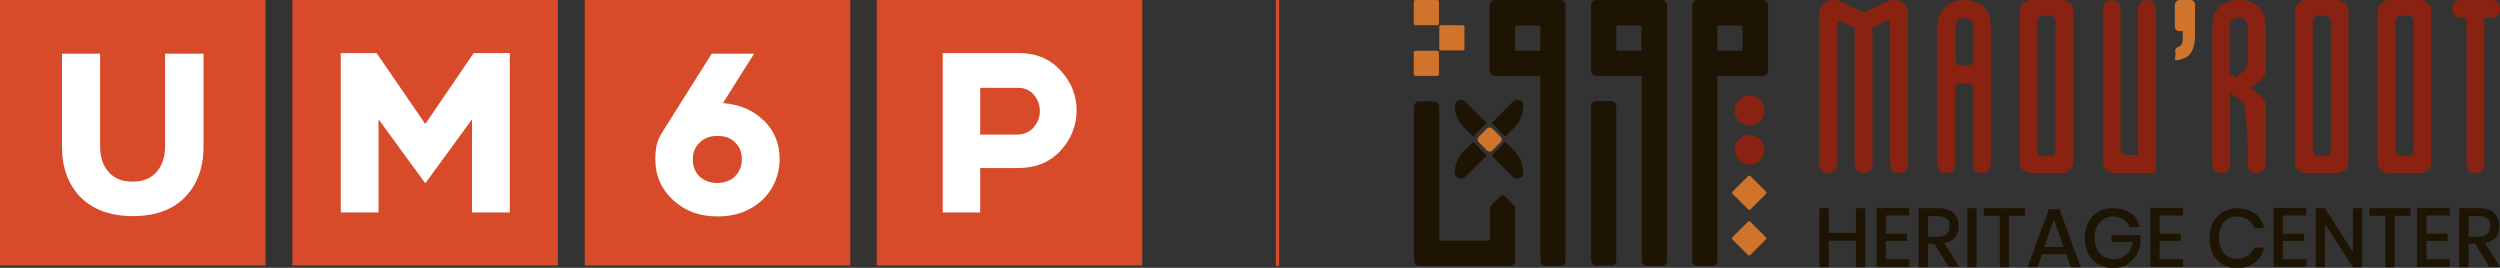 <?xml version="1.0" encoding="UTF-8"?>
<svg id="Layer_2" data-name="Layer 2" xmlns="http://www.w3.org/2000/svg" viewBox="0 0 754.2 80.8">
  <rect x="0" y="0" width="754.2" height="80.8" fill="#333333" stroke="none"/>
  <defs>
    <style>
      .cls-1 {
        fill: #d0732b;
      }

      .cls-1, .cls-2, .cls-3, .cls-4, .cls-5 {
        stroke-width: 0px;
      }

      .cls-2 {
        fill: #1e1403;
      }

      .cls-3 {
        fill: #d74a2a;
      }

      .cls-4 {
        fill: #8a2212;
      }

      .cls-5 {
        fill: #fff;
      }
    </style>
  </defs>
  <g id="Layer_1-2" data-name="Layer 1">
    <g>
      <g>
        <g>
          <g>
            <g>
              <rect class="cls-3" y="0" width="80.1" height="80.1"/>
              <path class="cls-5" d="M61.4,16.2v28.1c0,6.3-1.9,11.4-5.6,15.2-3.7,3.8-9,5.7-15.7,5.7s-12-1.9-15.8-5.7c-3.7-3.8-5.6-8.9-5.6-15.2v-28.1h11.5v27.9c0,3.2.8,5.8,2.5,7.7,1.7,2,4.1,3,7.3,3s5.6-1,7.3-3c1.7-2,2.5-4.5,2.5-7.7v-27.9h11.5Z"/>
              <rect class="cls-3" x="88.2" y="0" width="80.1" height="80.1"/>
              <rect class="cls-3" x="176.4" y="0" width="80.1" height="80.1"/>
              <rect class="cls-3" x="264.5" y="0" width="80.1" height="80.1"/>
              <polygon class="cls-5" points="153.8 16 153.8 64.1 142.4 64.1 142.4 36 128.3 55.3 114.2 36 114.2 64.1 102.8 64.1 102.8 16 113.6 16 128.3 37.4 142.9 16 153.8 16"/>
              <path class="cls-5" d="M221.8,53.1c1.3-1.3,2-3,2-5.1s-.7-3.7-2-5c-1.3-1.4-3.1-2-5.4-2s-4,.7-5.3,2c-1.4,1.3-2.1,3-2.1,5.1s.7,3.8,2,5.1c1.4,1.3,3.2,2,5.4,2s4-.7,5.4-2M230.4,36.3c3.2,3.1,4.8,7,4.8,11.7s-1.8,9.1-5.3,12.4c-3.6,3.3-8,4.9-13.4,4.9s-9.8-1.6-13.4-4.9c-3.6-3.3-5.4-7.4-5.4-12.4s1.1-6.6,3.4-10.2l13.6-21.6h12.8l-9.4,14.9c5,.4,9.1,2.1,12.2,5.2"/>
              <path class="cls-5" d="M311.8,38.4c1.3-1.4,1.9-3.1,1.9-4.9s-.6-3.5-1.8-4.9c-1.2-1.4-2.8-2.1-4.6-2.1h-11.6v14.1h11.1c2,0,3.7-.7,5-2.1M320,21.3c3.2,3.5,4.8,7.5,4.8,12s-1.6,8.6-4.8,12.1c-3.2,3.5-7.5,5.3-12.9,5.3h-11.4v13.4h-11.3V16h23.1c5.1,0,9.3,1.8,12.5,5.3"/>
            </g>
            <rect class="cls-3" x="384.9" y="0" width="1" height="80.2"/>
          </g>
          <g>
            <g>
              <rect class="cls-2" x="480" y="30.5" width="7.6" height="49.6" rx="1.5" ry="1.5"/>
              <path class="cls-2" d="M457.1,62.5v16.2c0,.8-.7,1.5-1.5,1.5h-27.5c-.8,0-1.5-.7-1.5-1.5v-46.6c0-.8.7-1.5,1.5-1.5h4.6c.8,0,1.5.7,1.5,1.5v40c0,.3.2.5.5.5h14.3c.3,0,.5-.2.5-.5v-9.5c0-.1,0-.3.1-.4l3-3c.4-.4,1-.4,1.4,0l3,3c0,0,.1.2.1.4Z"/>
              <rect class="cls-1" x="426.5" y="15.3" width="7.6" height="7.6" rx=".5" ry=".5"/>
              <path class="cls-2" d="M480,1.5v19.9c0,.8.7,1.5,1.5,1.5h13.8v55.8c0,.8.7,1.5,1.5,1.5h4.6c.8,0,1.5-.7,1.5-1.5V1.5C502.9.7,502.2,0,501.4,0h-19.9C480.6,0,480,.7,480,1.5ZM487.6,14.8v-6.6c0-.3.2-.5.5-.5h6.6c.3,0,.5.2.5.5v7.1h-7.1c-.3,0-.5-.2-.5-.5Z"/>
              <path class="cls-2" d="M449.4,1.5v19.9c0,.8.7,1.5,1.5,1.5h13.8v55.8c0,.8.7,1.5,1.5,1.5h4.6c.8,0,1.5-.7,1.5-1.5V1.5C472.3.7,471.7,0,470.8,0h-19.9C450.1,0,449.4.7,449.4,1.5ZM457.1,14.8v-6.6c0-.3.2-.5.5-.5h6.6c.3,0,.5.2.5.5v7.1h-7.1c-.3,0-.5-.2-.5-.5Z"/>
              <rect class="cls-1" x="426.5" y="0" width="7.6" height="7.6" rx=".5" ry=".5"/>
              <rect class="cls-1" x="434.2" y="7.6" width="7.6" height="7.6" rx=".5" ry=".5"/>
            </g>
            <g>
              <path class="cls-2" d="M444.4,42.8l4.1,4.1-6.5,6.5c-1.1,1.1-3.1.3-3.1-1.3h0c0-2.5,1-4.8,2.7-6.5l2.7-2.7Z"/>
              <rect class="cls-1" x="446.4" y="39.1" width="5.8" height="5.8" rx="1.1" ry="1.1" transform="translate(102 330.1) rotate(-45)"/>
              <path class="cls-2" d="M459.6,52.1h0c0,1.6-1.9,2.4-3.1,1.3l-6.5-6.5,4.1-4.1,2.7,2.7c1.7,1.7,2.7,4.1,2.7,6.5Z"/>
              <g>
                <path class="cls-2" d="M444.4,41.2l4.1-4.1-6.5-6.5c-1.1-1.1-3.1-.3-3.1,1.3h0c0,2.5,1,4.8,2.7,6.5l2.7,2.7Z"/>
                <path class="cls-2" d="M459.6,31.9h0c0-1.6-1.9-2.4-3.1-1.3l-6.5,6.5,4.1,4.1,2.7-2.7c1.7-1.7,2.7-4.1,2.7-6.5Z"/>
              </g>
            </g>
          </g>
          <path class="cls-2" d="M510.5,1.5v77.2c0,.8.7,1.5,1.5,1.5h4.6c.8,0,1.5-.7,1.5-1.5V22.9h13.8c.8,0,1.5-.7,1.5-1.5V1.5C533.4.7,532.7,0,531.9,0h-19.9c-.8,0-1.5.7-1.5,1.5ZM518.1,15.3v-7.1c0-.3.2-.5.5-.5h6.6c.3,0,.5.2.5.5v6.6c0,.3-.2.5-.5.5h-7.1Z"/>
          <g>
            <rect class="cls-1" x="523.9" y="68.1" width="7.6" height="7.6" rx=".5" ry=".5" transform="translate(103.7 394.2) rotate(-45)"/>
            <rect class="cls-1" x="523.9" y="54.3" width="7.6" height="7.6" rx=".5" ry=".5" transform="translate(113.5 390.2) rotate(-45)"/>
            <circle class="cls-4" cx="527.8" cy="45.2" r="4.5"/>
            <circle class="cls-4" cx="527.8" cy="33.3" r="4.5"/>
          </g>
        </g>
        <g>
          <path class="cls-4" d="M554.3,0l8.1,3.8L570.3,0h1.2c2.4,0,4.1,1.7,4.1,4.1v45.4c0,1.6-1.1,2.7-2.7,2.7s-2.7-1.1-2.7-2.7V7.4c0-1.1-.6-1.4-1.6-1l-3.7,1.9v41.2c0,1.6-1.1,2.7-2.7,2.7s-2.7-1.1-2.7-2.7V8.4l-3.7-1.8c-1-.4-1.6,0-1.6,1v41.9c0,1.6-1.1,2.7-2.7,2.7s-2.7-1.1-2.7-2.7V4.1C548.9,1.7,550.6,0,553,0h1.2Z"/>
          <path class="cls-4" d="M600.6,49.5c0,1.6-1.1,2.7-2.7,2.7s-2.7-1.1-2.7-2.7v-22.6c0-1.1-.7-1.8-1.8-1.8h-1.8c-1.1,0-1.8.7-1.8,1.8v22.6c0,1.6-1.1,2.7-2.7,2.7s-2.7-1.1-2.7-2.7V7.9C584.6,3.2,587.8,0,592.7,0s7.9,3.2,7.9,7.9v41.6ZM589.9,18c0,1.1.7,1.8,1.8,1.8h1.8c1.1,0,1.8-.7,1.8-1.8v-9.9c0-1.6-1.1-2.7-2.7-2.7s-2.7,1.1-2.7,2.7v9.9Z"/>
          <path class="cls-4" d="M622.1,0c1.9,0,3.4,1.5,3.4,3.4v45.4c0,1.9-1.5,3.4-3.4,3.4h-9.4c-1.9,0-3.4-1.5-3.4-3.4V3.4C609.3,1.5,610.8,0,612.7,0h9.4ZM618.3,47.1c1.1,0,1.8-.7,1.8-1.8V6.5c0-1.1-.7-1.8-1.8-1.8h-1.9c-1.1,0-1.8.7-1.8,1.8v38.8c0,1.1.7,1.8,1.8,1.8h1.9Z"/>
          <path class="cls-4" d="M639.7,2.7v41.8c0,1.3,1,2.3,2.3,2.3h3V2.7C645,1.1,646.1,0,647.7,0s2.7,1.1,2.7,2.7v49.5h-12.6c-1.9,0-3.4-1.5-3.4-3.4V2.7C634.3,1.1,635.4,0,637,0s2.7,1.1,2.7,2.7Z"/>
          <path class="cls-4" d="M675.8,0c4.5,0,7.7,3.1,7.7,7.7v13.5c0,1.1-.5,2.2-1.3,2.9l-3.1,2.5,3,2.4c.8.6,1.4,1.8,1.4,2.9v17.6c0,1.6-1.1,2.7-2.7,2.7s-2.7-1.1-2.7-2.7v-5.7c0-1.1-.5-12.2-1.4-12.9l-3.9-2.9v21.5c0,1.6-1.1,2.7-2.7,2.7s-2.7-1.1-2.7-2.7V7.7C667.4,3.1,670.5,0,675.1,0h.7ZM672.8,22.2l1.8,1.3,2.2-2c.8-.7,1.3-2,1.3-3v-10.5c0-1.6-1.1-2.7-2.7-2.7s-2.7,1.1-2.7,2.7v14.2Z"/>
          <path class="cls-4" d="M705.1,0c1.9,0,3.4,1.5,3.4,3.4v45.4c0,1.9-1.5,3.4-3.4,3.4h-9.4c-1.9,0-3.4-1.5-3.4-3.4V3.4C692.4,1.5,693.9,0,695.8,0h9.4ZM701.4,47.1c1.1,0,1.8-.7,1.8-1.8V6.5c0-1.1-.7-1.8-1.8-1.8h-1.9c-1.1,0-1.8.7-1.8,1.8v38.8c0,1.1.7,1.8,1.8,1.8h1.9Z"/>
          <path class="cls-4" d="M730.1,0c1.9,0,3.4,1.5,3.4,3.4v45.4c0,1.9-1.5,3.4-3.4,3.4h-9.4c-1.9,0-3.4-1.5-3.4-3.4V3.4C717.4,1.5,718.9,0,720.8,0h9.4ZM726.4,47.1c1.1,0,1.8-.7,1.8-1.8V6.5c0-1.1-.7-1.8-1.8-1.8h-1.9c-1.1,0-1.8.7-1.8,1.8v38.8c0,1.1.7,1.8,1.8,1.8h1.9Z"/>
          <path class="cls-4" d="M744.1,5.3h-1.7c-1.6,0-2.7-1.1-2.7-2.7S740.8,0,742.4,0h9.1c1.6,0,2.7,1.1,2.7,2.7s-1.1,2.7-2.7,2.7h-2v44.1c0,1.6-1.1,2.7-2.7,2.7s-2.7-1.1-2.7-2.7V5.3Z"/>
        </g>
        <path class="cls-1" d="M656.2,15.5c0-.6.3-1.1.8-1.3,1.3-.5,1.5-1.1,1.5-3.3v-1.5h-1c-.8,0-1.4-.6-1.4-1.4V1.4C656.2.6,656.8,0,657.6,0h3.2c.8,0,1.4.6,1.4,1.4v8.9c0,4.5-1.2,6.7-4.1,7.6s-1.8-.4-1.8-1.3v-1.1Z"/>
      </g>
      <g>
        <path class="cls-2" d="M562.7,62.8v17.8h-2.8v-8h-8.2v8h-2.8v-17.8h2.8v7.5h8.2v-7.5h2.8Z"/>
        <path class="cls-2" d="M568.9,65.1v5.4h6.4v2.2h-6.4v5.5h7.1v2.3h-9.9v-17.8h9.9v2.3h-7.1Z"/>
        <path class="cls-2" d="M587.9,80.6l-4.3-7.1h-2v7.1h-2.8v-17.8h6.1c2,0,3.5.5,4.5,1.5,1,1,1.5,2.3,1.5,3.9s-.4,2.5-1.1,3.4c-.8.9-1.9,1.5-3.3,1.7l4.6,7.2h-3.1ZM581.6,71.4h3.1c2.3,0,3.4-1,3.4-3.1s-.3-1.7-.8-2.3c-.5-.5-1.4-.8-2.6-.8h-3.1v6.2Z"/>
        <path class="cls-2" d="M596.3,62.8v17.8h-2.8v-17.8h2.8Z"/>
        <path class="cls-2" d="M610.9,62.8v2.3h-4.8v15.5h-2.8v-15.5h-4.8v-2.3h12.5Z"/>
        <path class="cls-2" d="M623.3,76.7h-7.3l-1.3,3.9h-3l6.4-17.5h3.2l6.4,17.5h-3l-1.3-3.9ZM622.5,74.5l-2.9-8.3-2.9,8.3h5.8Z"/>
        <path class="cls-2" d="M642.8,64.2c1.4,1,2.3,2.5,2.7,4.3h-3c-.4-1-1-1.7-1.9-2.3-.9-.6-1.9-.9-3.1-.9s-2.1.3-2.9.8-1.5,1.3-2,2.2c-.5,1-.7,2.1-.7,3.4s.2,2.5.7,3.5,1.2,1.7,2.1,2.2c.9.5,1.9.8,3.1.8s2.7-.5,3.7-1.4c1-.9,1.7-2.2,1.9-3.8h-6.4v-2.1h8.7v2.8c-.2,1.3-.7,2.5-1.4,3.6-.7,1.1-1.7,1.9-2.8,2.6-1.2.6-2.5,1-4,1s-3.2-.4-4.5-1.2c-1.3-.8-2.3-1.8-3-3.2-.7-1.4-1.1-2.9-1.1-4.7s.4-3.3,1.1-4.7c.7-1.4,1.7-2.4,3-3.2,1.3-.8,2.8-1.1,4.5-1.1s3.8.5,5.2,1.6Z"/>
        <path class="cls-2" d="M651.5,65.1v5.4h6.4v2.2h-6.4v5.5h7.1v2.3h-9.9v-17.8h9.9v2.3h-7.1Z"/>
        <path class="cls-2" d="M680.2,64.3c1.4,1.1,2.4,2.6,2.9,4.5h-3c-.4-1.1-1.1-1.9-2-2.6-.9-.6-2-.9-3.3-.9s-2,.3-2.8.8c-.8.5-1.5,1.3-1.9,2.2-.5,1-.7,2.1-.7,3.4s.2,2.4.7,3.4c.5,1,1.1,1.7,1.9,2.2.8.5,1.7.8,2.8.8s2.4-.3,3.3-.9c.9-.6,1.5-1.5,2-2.5h3c-.5,1.9-1.4,3.4-2.9,4.5-1.4,1.1-3.2,1.7-5.3,1.7s-3.1-.4-4.4-1.1c-1.3-.8-2.2-1.8-2.9-3.2-.7-1.4-1-2.9-1-4.7s.3-3.3,1-4.7,1.7-2.4,2.9-3.2c1.3-.8,2.7-1.2,4.4-1.2s3.9.6,5.3,1.7Z"/>
        <path class="cls-2" d="M688.7,65.1v5.4h6.4v2.2h-6.4v5.5h7.1v2.3h-9.9v-17.8h9.9v2.3h-7.1Z"/>
        <path class="cls-2" d="M712.6,80.6h-2.8l-8.4-13.1v13.1h-2.8v-17.8h2.8l8.4,13.2v-13.2h2.8v17.8Z"/>
        <path class="cls-2" d="M727.2,62.8v2.3h-4.8v15.5h-2.8v-15.5h-4.8v-2.3h12.5Z"/>
        <path class="cls-2" d="M732,65.1v5.4h6.4v2.2h-6.4v5.5h7.1v2.3h-9.9v-17.8h9.9v2.3h-7.1Z"/>
        <path class="cls-2" d="M751,80.6l-4.3-7.1h-2v7.1h-2.8v-17.8h6.1c2,0,3.5.5,4.5,1.5,1,1,1.5,2.3,1.5,3.9s-.4,2.5-1.1,3.4c-.8.9-1.9,1.5-3.3,1.7l4.6,7.2h-3.1ZM744.7,71.4h3.1c2.3,0,3.4-1,3.4-3.1s-.3-1.7-.8-2.3c-.5-.5-1.4-.8-2.6-.8h-3.1v6.2Z"/>
      </g>
    </g>
  </g>
</svg>